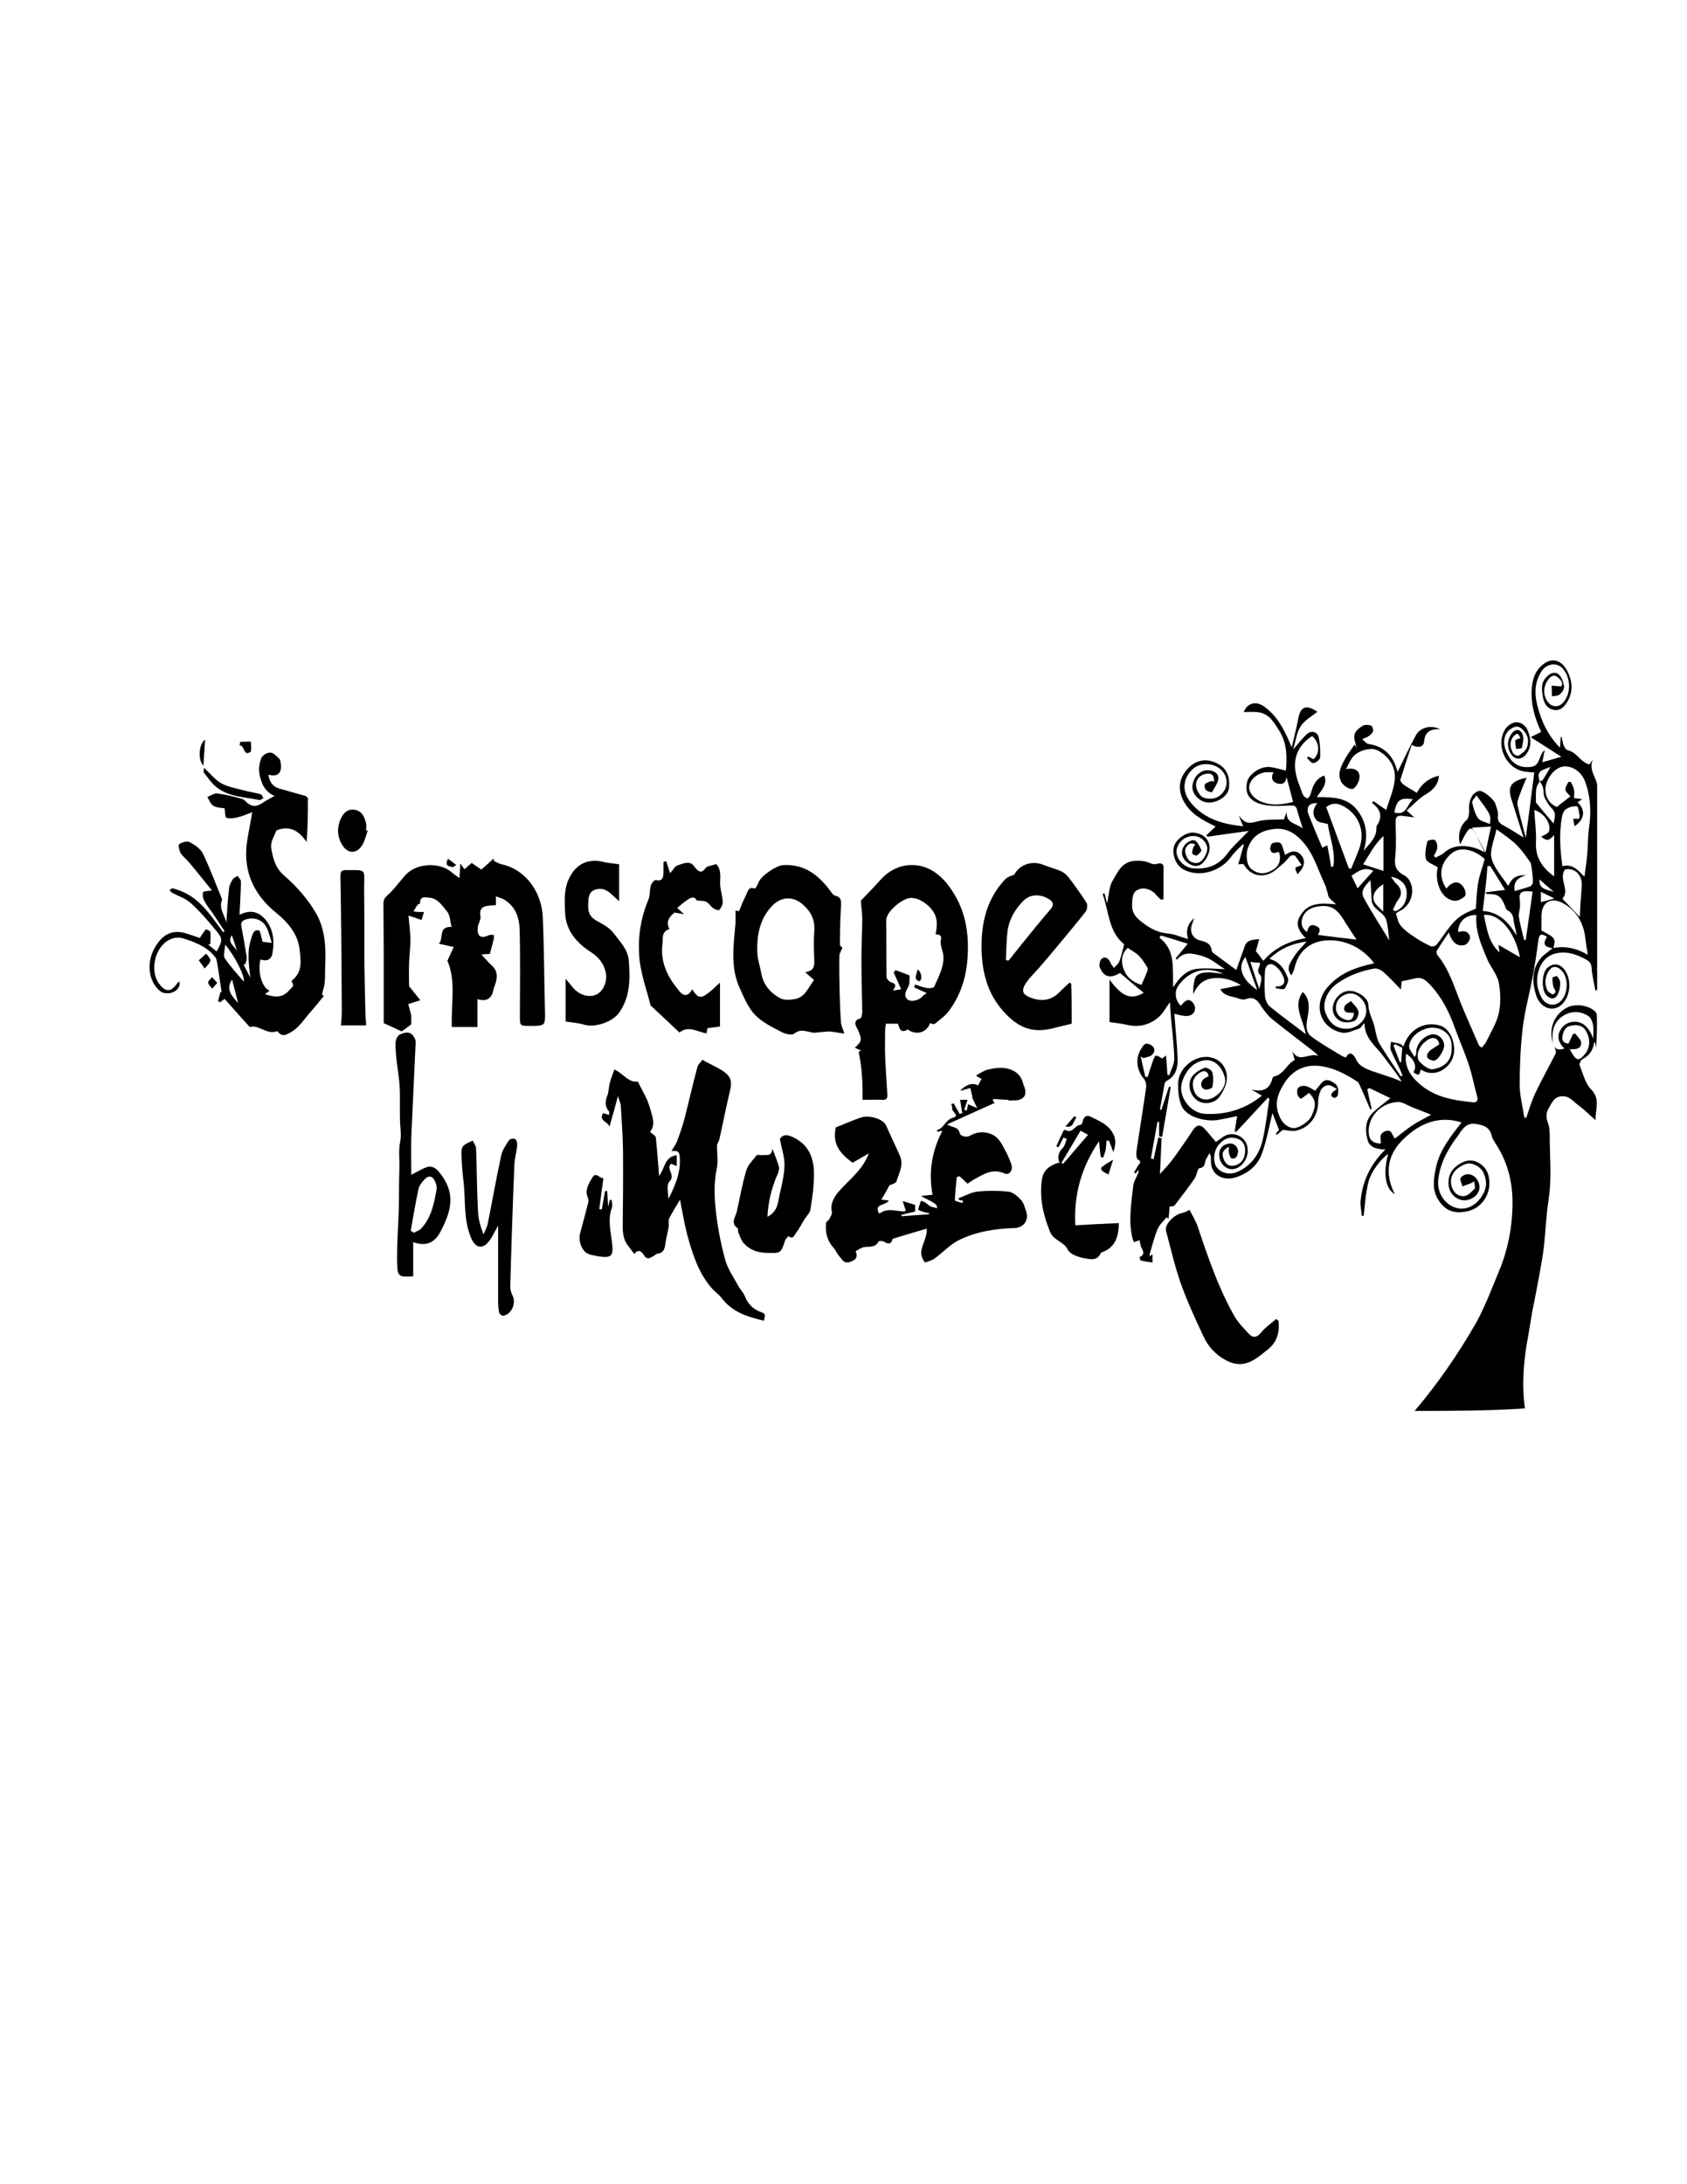 <?xml version="1.0" encoding="utf-8"?>
<!-- Generator: Adobe Illustrator 19.0.1, SVG Export Plug-In . SVG Version: 6.00 Build 0)  -->
<svg version="1.1" id="Layer_1" xmlns="http://www.w3.org/2000/svg" xmlns:xlink="http://www.w3.org/1999/xlink"  x="0px" y="0px"
	 viewBox="0 0 612 792" style="enable-background:new 0 0 612 792;" xml:space="preserve">
<g>
	<path d="M513.2,511.6c8.4-9.9,15.7-20.5,22.1-31.6c3.3-5.9,5.7-12.3,8.3-18.6c3.5-8.2,5.1-16.7,5.1-25.5c0-7.4-1.8-14.4-5.8-20.7
		c-0.6-1-1.4-2.1-1.7-3.2c-0.7-3.4-3.2-4.1-6.1-4.5c-3.5-0.4-4.9,2.5-6.4,4.6c-3.4,4.5-6.1,9.4-6.9,15.2c-0.6,4.3,1.4,8.4,5.2,10.2
		c4,1.9,8.1,0.1,10.6-3.8c1.9-2.9,1.9-5.6,0.5-8.6c-0.9-2-4.1-3.7-6.1-3.1c-3.5,1.1-6,3.8-5.6,7.1c0.3,2.7,2.2,4.9,4.8,4.6
		c1.3-0.1,2.6-1.5,3.7-2.6c0.4-0.4,0-1.6-0.1-2.7c-0.9,0.5-1.1,0.6-1.3,0.7c-1,0.4-2,0.7-3,1.1c-0.2-1.1-1-2.4-0.6-3.1
		c0.5-0.8,2-1.5,3-1.3c2.6,0.3,4.3,3.3,3.7,5.7c-0.8,2.7-4.2,4.4-6.9,3.5c-2.6-0.9-4-2.9-4.2-5.5c-0.2-2.5,0.6-4.9,2.8-6.6
		c2.5-2,5.3-2.9,8.2-1.2c2.9,1.7,3.9,4.4,3.8,7.7c-0.1,4.5-3.2,8.6-7.5,9.7c-4.4,1.1-8.2,0.5-11-4c-2.4-3.8-1.7-7.7-0.9-11.6
		c1.3-6.4,5.3-11.3,9.3-16.5c-8.3-2.6-15.1,0.4-20.7,5.7c-6,5.5-7.5,12.5-3.5,20.3c-3.5-1.9-4.3-7.9-2.4-14.5
		c-2.3,1.3-6.2,6.2-7.2,10.2c-1,3.9-1.2,8.1-1.7,12.1c-0.2,0-0.5,0.1-0.7,0.1c-0.1-1.9-0.6-3.8-0.4-5.6c0.7-7,3.5-13.1,9-18.5
		c-3.2,0-5.8-0.8-6.5-3.5c-0.9-3.4-0.9-7.1,1.9-9.8c1.9-1.9,4.2-3.5,6.4-5.3c-2.3-1.1-5-2.4-7.7-3.7c-0.2,0.2-0.4,0.3-0.7,0.5
		c0.5,2.4,1.1,4.7,1.6,7.1c-0.2,0.1-0.3,0.1-0.5,0.2c-1.2-2.8-2.3-5.5-3.6-8.3c-0.3-0.7-0.6-1.5-1.1-1.8c-3.9-2.5-7.8-4.7-12.5-5.5
		c-6.2-1.1-10.9,1.2-14,6.1c-2.1,3.3-3.5,6.7-2.2,10.8c0.9,2.7,2.3,4.7,5,5.4c2,0.5,6.1-2.1,7.1-4.4c1.8-3.8,1.6-5.7-0.9-8.3
		c-1,0.7-1.9,1.5-2.9,2.1c-0.2,0.1-1.2-0.9-1.3-1.5c-0.2-0.8-0.2-2,0.3-2.5c0.6-0.6,1.8-0.8,2.6-0.6c1.3,0.3,2.5,1.1,3.5,1.7
		c0.8-0.9,1.6-2,2.4-2.9c1.5-1.6,3-0.9,4.5,0.1c1.7,1.1,1.6,2.8,1.3,4.5c-0.1,0.4-0.7,0.8-1.1,0.9c-0.4,0-1-0.4-1.2-0.7
		c-0.2-0.3,0.1-0.9,0.4-1.3c0.2-0.3,0.7-0.5,1.6-1.3c-1.4-0.6-2.4-1.5-3.3-1.3c-1,0.1-2.2,1-2.6,1.9c-0.6,1.3-0.9,2.8-0.9,4.2
		c-0.1,5.2-3.1,9.3-8.1,10.4c-1.4,0.3-3-0.2-4.7-0.3c-0.6,0.5-1.4,1.1-2.2,1.8c-0.1-0.1-0.2-0.3-0.4-0.4c0.5-0.6,0.9-1.1,1.2-1.4
		c-0.9-2.3-1.7-4.3-2.4-6.1c-1.2,4.9-2.1,10.1-3.9,14.9c-1.6,4.3-5.1,7.1-9.7,8.5c-4,1.2-8.9-0.7-8.7-6.3c0-0.8,0-1.6-0.5-2.6
		c-0.4,0.8-0.9,1.5-1.3,2.3c-0.6,1.2-0.1,2.9-2.4,3.2c-0.7,0.1-0.9,2.5-1.7,3.7c-2.3,3.3-4.8,6.6-7.3,9.8c-0.3,0.4-1.3,0.3-1.8,0.4
		c-0.1,1.5-0.2,3-0.4,4.4c-0.2-0.2-0.5-0.3-0.7-0.5c-1.1,1.4-2.7,2.7-3.3,4.4c-1.2,2.8-1.9,5.9-2.8,8.9c-0.1,0.2,0,0.5,0.1,0.8
		c0.1,0,0.2,0,0.2-0.1c0.1-0.1,0-0.2,0.1-0.2c0.1-0.1,0.3-0.2,0.6-0.4c0,1,0,1.8,0,3c-1.4-0.2-2.8-0.4-4.2-0.7
		c-0.3-0.1-0.5-1.3-0.5-1.3c2.4-1,1-2.5,0.5-3.8c-0.2-0.7-0.3-1.4-0.5-2.3c-0.6,0.2-1.2,0.4-2,0.7c-0.2-0.3-0.3-0.5-0.4-0.8
		c-1.8-6.5-0.6-13.1,0.1-19.6c0.2-1.6,1.2-3.2,1.9-4.8c0.1-0.2,0-0.5,0-1c-0.4,0.5-0.7,0.9-1,1.3c-0.2-0.1-0.4-0.2-0.6-0.4
		c0.5-0.8,1-1.7,1.5-2.5c0.4-0.7,1.5-1.3-0.1-2.2c-0.6-0.3-0.7-2-0.5-3c1.1-7.7,2.4-15.4,3.5-23.2c0.1-1-0.2-2.3-0.9-3.1
		c-2.5-3-3.1-7.1-1.1-10.5c0.8-1.3,1.5-3,3.7-1.7c1.7,1,1.5,2.5,0.5,3.5c-0.7,0.8-2.1,0.9-3.2,1.3c-0.3-0.2-0.7-0.4-1-0.6
		c0.6,2.5,1.1,4.9,1.7,7.4c0.3,0,0.6,0,0.9-0.1c0.5-1.8,1.1-3.6,1.7-5.3c0.3-0.8,0.6-2,1.2-2.3c0.5-0.2,1.5,0.6,2.3,1
		c0.3-0.2,0.8-0.6,1.4-1.1c0.2,2.6,0.4,4.8,0.5,7c0.2,0.1,0.5,0.2,0.7,0.2c0.6-2,1.8-4,1.8-6c-0.1-4.6-0.7-9.2-1.1-13.8
		c-0.2-2.3-0.3-4.5-0.5-6.7c-1.4,1.9-2.5,4.2-4.4,5.7c-3.2,2.6-7,3.5-11.2,2.5c-1.9-0.5-4-0.6-6.3-1c0-4.5,0-9.6,0-15.4
		c3.4,4.5,6.7,8.2,12.4,4.8c-2.9-2.4-5.7-4.7-8.6-7.2c-3.3,2-5.7,1.7-7.3-1.9c-0.4-0.9,0-2.8,0.7-3.3c1.2-0.9,2.5-0.1,3.1,1.4
		c0.3,0.7,0.8,1.3,1.3,2c0.7-0.8,1.7-1.5,2-2.5c0.7-1.8,1.1-3.8,1.7-6.1c-5.7-4.6-5.5-11.9-7.8-18.2c0.2-0.1,0.4-0.2,0.7-0.3
		c0.3,1.1,0.5,2.1,0.9,3.7c0.7-3.1,0.7-5.9,1.9-8c1.8-3.1,3.3-6.9,7.7-7.4c1.3-0.1,2.6-0.1,3.9,0.1c1.5,0.2,3.1,1.4,4.3,1
		c3.2-0.9,2.7,1.1,2.7,2.8c0,3.3,0,6.6,0,9.9c-0.3,0.1-0.5,0.2-0.8,0.3c-0.6-0.5-1.2-1-1.7-1.6c-1.6-2.1-4.3-3.1-6.5-2.2
		c-2.4,0.9-2.2,3-2.4,5.1c-0.2,2.8,0.8,4.6,3.1,6.4c3,2.4,6,4.2,10,4.5c2.3,0.2,4.6,1.3,7.2,2c-0.8-2.9-0.4-5.3,2.2-7.6
		c-0.4,1-0.5,1.6-0.7,2.1c-1.1,2.7,0.1,5.3,2.8,6c2.2,0.5,4,1.1,4.3,3.8c0,0.4,0.6,0.8,1,1.1c2.7,2,5.4,4,7.9,5.8
		c1-2.9,2.1-5.8,3.1-8.7c0.8-2.2,2.7-2.2,5.2-2.5c-0.5,1.8-0.9,3.3-1.2,4.4c0.8,1,1.7,2.1,2.7,3.5c3.8-4.4,9-7.2,15.4-8.2
		c-2.5-2.5-3.9-5-2.1-8c3-5.2,7.8-4.7,13.1-4.3c-0.8-0.8-1.8-1.5-2.5-2.4c-0.4-0.4-0.4-1.2-0.6-1.8c-0.4-1.2-0.6-2.4-1.2-3.5
		c-2.4-5.1-3.9-10.7-7.9-15.1c-2.8-3.1-6-5-10.3-4.5c-4.5,0.5-7.9,2.4-9.5,6.9c-0.9,2.4-0.4,6.3,1.2,7.6c2.5,1.9,4.8,2.1,7.9,0.3
		c2.2-1.3,3-3.5,2.3-6.2c-0.1-0.1-0.3-0.3-0.4-0.3c-1.3,0.6-2.6,0.7-2.9-1c-0.1-0.7,0.4-2.1,0.9-2.2c1.3-0.3,2.9-0.8,3.5,1.2
		c0.3,1,0.6,1.9,1,3.1c2.3-1.6,4.4-1.8,6,0.3c1.5,2,1,4.2-1.5,6.7c-0.4-0.9-0.8-1.6-0.8-2.3c0-0.2,1.1-0.5,2.3-1
		c-0.7-1-1.5-2.3-2.4-3.4c-0.2-0.3-1.2-0.2-1.6,0c-1,0.9-1.7,2.1-2.8,2.9c-1.7,1.4-3.4,3.2-5.4,3.8c-3.7,1.2-6.9-0.3-8.9-3.7
		c-0.8,0-1.6,0.1-1.9,0.1c0.7-2.3,1.3-4.6,2-7c-0.1-0.1-0.2-0.2-0.3-0.3c-1.5,1.5-3.1,2.9-4.3,4.6c-3.7,5.2-11.8,7.9-17.7,4.3
		c-2.4-1.5-3.8-5.2-3-8.1c0.7-2.5,4.1-5,6.7-5c3.3,0.1,6.1,2,6.2,5.4c0.1,1.9-1.2,4.5-2.7,5.8c-1.8,1.6-4.2,0.9-6-0.9
		c-1.8-1.9-1.6-4-0.4-5.7c0.7-1,2.7-2.1,3.6-1.8c1.1,0.4,1.9,2.2,2.5,3.5c0.2,0.4-0.9,1.5-1.6,2c-0.3,0.2-1.7-0.4-1.7-0.7
		c-0.1-0.8,0.2-1.7,0.5-2.5c0.1-0.3,0.4-0.4,0.7-0.7c-1.8-1.1-2.8-0.1-3.5,1.1c-0.8,1.3,0.4,4.3,1.7,5c2.1,1.1,3.7,0.5,4.9-1.4
		c1.3-2.1,1.8-4-0.1-6.2c-1.7-1.9-4.4-2.1-6.6-1c-2.4,1.2-3.7,3.8-3.2,6c0.7,2.8,3.4,5,6.4,5.1c4.9,0.3,8.8-1.2,11.8-5.2
		c2.1-2.8,4.8-5.2,7.9-8.4c-5.3,0.7-10.1,1.4-14.9,2.1c-0.2-0.2-0.3-0.3-0.5-0.5c1.2-1.1,2.3-2.2,3.4-3.2c-4.7-2.3-9.6-4.7-12-10
		c-1.8-4-1.1-7.8,1.9-11c2.5-2.7,5.8-3.7,9.2-2.5c4.3,1.5,6.3,4.5,5.7,9.6c-0.3,2.8-4.1,5.4-7.6,5.2c-3.1-0.2-6.1-3.3-5.6-6.3
		c0.5-3.4,3.2-5.6,5.7-5.4c2,0.1,3.7,1.1,3.7,2.9c-0.1,1.7-1.4,3.4-2.3,5c-0.1,0.2-1.7-0.2-2.2-0.7c-0.4-0.4-0.7-1.7-0.4-2.1
		c0.5-0.6,1.5-0.9,2.4-1.2c0.2-0.1,0.6,0.2,0.9,0.3c0.1-2.5-0.9-3.3-3-2.9c-2.4,0.5-3.6,2.2-3.5,4.2c0.1,1.5,1.1,3.5,2.3,4.2
		c1.3,0.8,3.7,0.8,5.1,0.2c3.7-1.8,4.7-5.9,2.6-9c-2.3-3.4-7.7-4.2-10.9-1.6c-3.8,3.2-4.6,8.2-0.9,12.6c5,5.9,11.7,7.7,18.9,8.4
		c-0.6-1.3-1.1-2.6-1.6-3.9c2.3,3.1,3.7,3,6.9,2.1c3-0.8,6.2-0.5,9.5-0.7c0.3-0.9,0.6-1.8,1-2.7c-0.4,4.2,3.5,4.1,5.8,6
		c-0.7-2.4-1.5-4.5-2-6.6c-0.4-1.7-1.2-1.8-2.8-1.7c-3.5,0.1-7.3,0.4-10.6-0.6c-4.4-1.4-5.6-4.2-4.8-7.9c0.5-2.6,4.4-5.6,7.8-5.5
		c2.1,0.1,4.3,0.9,6.3,1.3c0.4-4.7,0.5-9.7-2.4-14.4c-1.9-3-3.6-6.1-7.4-6.7c-1.9-0.3-3.8-0.1-5.5-0.1c1.1-3,4.1-4.2,7.1-2.2
		c4.7,3.2,7.3,8,9.5,13.1c0.2,0.5,0.4,0.9,0.8,1.9c0.5-2.1,0.9-3.8,1.3-5.5c0.4-1.7,0.8-3.4,1.1-5.1c0.9-4.3,2.9-5,6.9-2.3
		c-2.1,1.7-4.7,3.1-6.1,5.3c-1.4,2.2-1.7,5.1-2.7,8.4c2-2.3,3.4-4.2,5.1-5.7c1.6-1.4,3.8-0.7,4.2,1.3c0.5,2.4,0.6,4.9,0.5,7.3
		c-0.1,0.8-1.5,1.9-2.4,2c-0.8,0.1-1.6-1.2-2.4-1.8c0.2-0.2,0.3-0.4,0.5-0.6c0.6,0.3,1.3,0.7,1.9,1c2.5-2.3,2.2-6.1-0.5-8.4
		c-6.2,4-7.8,10.1-4.6,17.9c0.5,1.2,0.8,2.5,1.4,3.6c0.3,0.5,1,0.8,1.5,1.2c0.4-0.5,1-1,1.1-1.5c0.8-2.9,1.7-5.7,5-6.9
		c1.3,3.2-1,5.3-2.7,7.8c5.5,0.1,10.9-0.1,14.7,4.8c3.5,4.5,3.9,9.5,2.3,14.8c1.8-2.6,4.6-4.5,4.6-8.1c0-0.3,0-0.8,0.1-1
		c2.3-3.3,1.5-6-1.7-8.4c0.2-0.2,0.4-0.4,0.6-0.6c1.5,1.1,3.1,2.2,4.6,3.2c1-3.6,2.8-7.3,3.1-11.2c0.3-4.5-2.1-8.2-6.2-10.4
		c-2.6-1.4-7.8,0.2-9.5,3c-0.7,1.1-1.2,2.3-2,3.8c2.7-0.6,4.7,0.2,4.9,2.5c0.1,1.4-0.8,3.4-2,4.4c-1.1,1-4-0.8-4.8-2.6
		c-1.3-3.1,0.3-5.7,1.7-8.3c1-1.7,2.2-3.3,3.3-4.9c0.2,0.4,0.5,0.7,0.7,1.1c-0.3-1.6-1.1-3.3-0.7-4.8c0.3-1.2,1.7-2.4,2.9-3.1
		c0.8-0.5,2.1-0.4,3.1-0.1c0.4,0.1,0.9,1.6,0.7,2.1c-0.3,0.8-1.2,1.5-2,2c-0.4,0.3-1,0.2-1.9,0.9c0.8,0.6,1.5,1.6,2.4,1.7
		c5.9,0.9,9,4.6,10.4,10.1c0,0.1,0.3,0.2,0,0c2.2-4.4,4.3-9,6.7-13.4c1.6-2.8,5.5-3.7,8.7-2.1c-3.7-0.1-5.5,1.1-5.8,4.6
		c-0.2,2-2.3,2.3-4.5,1.1c-1.4,4.3-2.8,8.5-4.1,12.7c-0.1,0.4,0.7,1.4,1.3,1.8c1.4,1,3,1.8,4.7,2.9c1.5-3,4.2-5.4,8-6.2
		c-0.2,3.1-1.9,5-4.7,6.7c-2.6,1.5-4.7,3.9-7,5.9c1.3,1.2,2,1.9,2.8,2.5c-1.7-0.2-3.3-0.5-4.9-0.6c-1.6-0.1-1.9,0.8-1.9,2.2
		c0,4.1,0.3,8.2-0.1,12.2c-0.4,3.3-0.2,5.4,3.2,7.2c3.9,2.1,4.3,9.8-1.5,12.9c-0.5,0.2-0.9,0.5-1.5,0.9c0.5,1.5,0.7,3.2,1.7,4.4
		c1.3,1.6,3.1,2.9,4.9,4.1c1.9,1.3,3.9,2.4,6,3.4c0.6,0.3,1.8-0.1,2.2-0.6c1.7-2.1,3.1-4.4,4.8-6.5c2.6-3.3,4.7-4.7,9.4-6.5
		c0.2-3.1,0.3-6.2,0.8-9.2c0.5-3,1.6-5.8,2.4-8.8c-4-3.7-9.1-4.6-12.1-2c-4.1,3.6-4.8,8.2-1.8,12.7c2.3-2.8,4.6-3,6.3-0.4
		c0.6,0.9,0.9,2.7,0.4,3.2c-1,0.9-2.6,1.8-3.9,1.6c-5-0.6-7-7.4-6-11.7c0.1-0.4,0.2-0.8,0.1-0.4c-1.7-1.1-4-1.8-4.3-3
		c-0.5-1.9,0-4.3,0.5-6.4c0.1-0.4,2.2-0.9,2.7-0.5c0.7,0.5,1,1.9,0.9,2.9c-0.1,1-0.8,1.9-1.2,2.8c0.2,0.2,0.3,0.5,0.5,0.7
		c1.1-0.6,2.4-1,3.3-1.9c3.4-3.2,9.4-2.8,13.7-0.5c0.2,0.1,0.4,0.2,0.9,0.4c-1.3-2.6-2.5-4.9-3.6-7.2c-0.9-1.8-1.9-1.7-2.8-0.2
		c-1,1.4-1.7,3.1-2.5,4.6c-1-3.3,0-6.9,2.3-8.8c0.6-0.5,0.8-1.5,0.9-2.4c0.2-1.1-0.1-2.2,0.1-3.2c0.3-2.3,1.2-4.3,3.5-5
		c1.4-0.4,5.6,3.1,6,4.7c0.4,1.4,1.1,2.9,0.9,4.3c-0.3,2.5,1.3,3.1,2.9,4c2,1.1,4,2.4,6.4,3.9c-1.5-4.8-2.9-9.2-4.3-13.6
		c-1.6-4.8-0.4-6.9,5.4-8.1c-0.9,2.2-1.7,3.9-2.3,5.7c-0.5,1.3-1.2,2.9-1,4.1c0.8,4,2,7.9,3,12c1.1-8.1,2.1-15.9,3.1-23.7
		c-1-0.1-2.6-0.1-4-0.4c-6.7-1.5-10.2-9.9-6.4-15.5c0.8-1.2,2.7-2.4,4.1-2.3c1.6,0.1,3.2,1.1,4,3.2c1.2,3.1,1.3,5.8-0.6,8.3
		c-2,2.6-4.8,2.1-6.1-1c-1-2.2-0.6-4.5,0.8-6.4c1.4-1.9,3.3-1.7,4,0.5c0.5,1.4,0,3.1-0.3,4.7c0,0.2-1.3,0.3-2.1,0.4
		c-0.1-1-0.4-2.1-0.3-3.1c0-0.3,1-0.5,1.9-0.9c-0.4-0.6-0.7-1.4-1.1-1.5c-0.4-0.1-1.1,0.5-1.5,1c-1.5,1.9-1.2,4-0.1,6
		c0.3,0.6,1.7,1.1,2,0.9c1.2-0.7,2.5-1.7,3-2.9c0.5-1.3,0.6-3.2,0-4.4c-0.6-1.3-2-3-3.3-3.2c-1.2-0.2-3.2,1-3.9,2.1
		c-1.8,2.8-1,5.8,0.5,8.5c1.7,3,4.3,4.4,8,4c2.5-0.2,2.9-2,3.6-3.7c0.4-0.8,0.6-1.7,1.6-2.4c-0.3,1.4-0.6,2.8-0.9,4.4
		c2.2-0.6,4.2-1.2,6.9-2c-3.7-2.4-7.2-4.6-11.1-7.1c1.3-0.7,2.5-1.2,3.8-1.9c-2.3-4.9-3.9-10.2-3.4-16c0.3-2.9,1-5.6,3.2-7.7
		c3.7-3.7,7.4-2.5,9.5,1.3c2,3.7,2.5,7.7,0.1,11.6c-1.2,1.9-2.5,3.2-4.8,2.8c-2.4-0.4-3.5-2.3-3.9-4.3c-0.5-2.6-1-5.4,1.3-7.7
		c1.4-1.4,3.1-2,4.4-0.8c1.1,1,1.7,2.9,1.9,4.4c0.1,0.9-0.8,2.2-1.6,2.8c-0.7,0.6-1.9,0.5-2.8,0.7c0-1.3-0.1-2.6-0.1-3.9
		c1,0.1,1.9,0.2,3.4,0.3c1-1.1,0-2.4-1.3-3.4c-1.4-1.1-2.5-0.2-3.4,1c-1.8,2.5-1.9,5.6-0.1,8c1.5,2.1,4.2,2.1,5.8,0
		c2.7-3.3,2.5-8.9-0.4-12.1c-2.2-2.4-6-1.8-7.8,1.2c-2.3,3.7-2.5,7.7-1.5,11.8c1.4,5.7,3.7,11,8.3,15.7c0.1-1.6,0.2-2.8,0.3-3.9
		c0.1,0,0.2,0,0.3,0c0.3,1.1,0.4,2.2,0.8,3.2c0.3,0.6,0.8,1.5,1.3,1.6c3.5,0.7,4.7,4.4,8,5.2c0.2-0.3,0.8-1.1,1.3-1.9
		c-1.3,2.8,0,5.1,1,7.5c0.3,0.7,0.5,1.5,0.5,2.3c0,24.5,0,49,0,73.6c0,0.2-0.1,0.3-0.6,0.6c-0.5-2.7-1.2-5.4-1.4-8.2
		c-0.1-1.5-0.6-2.4-1.9-3.1c-3.3-1.8-6.6-3.1-10.6-2.4c-6.2,1.1-7.9,7.9-7.1,12.2c0.3,1.4,0.8,2.9,1.5,4.1c1.7,2.9,5.1,3.2,7.2,0.8
		c2.5-2.9,2.5-8.5-0.2-11c-1.6-1.5-3.2-1.5-4.4,0.3c-1.4,2.1-1.7,4.6-0.6,7c0.3,0.7,1.2,1.2,1.9,1.6c0.1,0.1,1.1-0.6,1.1-1
		c0-0.6-0.6-1.2-0.8-1.8c-0.2-1.1-0.4-2.2-0.3-3.2c0-0.3,1.5-0.8,1.7-0.6c0.6,0.7,1.1,1.6,1.1,2.4c0,1.3-0.2,2.6-0.7,3.8
		c-1,2.2-2.6,2.4-4.3,0.7c-1.9-2-1.7-7.9,0.2-9.8c2-1.9,4.3-1.9,6.2,0.3c2.7,3.3,2.6,9.5-0.7,12.7c-3.2,3.2-8,1.5-9.5-3.4
		c-1.4-4.6-1.6-9.4,1.9-13.4c1.2-1.4,2.8-2.3,4.2-3.5c4.4-0.9,8.6,0,12.7,2.4c-0.4-2.4-0.7-4.3-0.9-6.2c-0.7-5.5-3.3-9.9-8.1-12.5
		c-4.5-2.4-7.8-0.3-7.8,4.8c0,1.6,0,3.3,0,5.1c5.2,2.8,5.2,2.8,4.3,6.5c-3.4-0.6-3.9-1.5-2.3-4.2c-1.5-0.9-2.7-1.6-3.1,1.1
		c-0.6,4.6-1.3,9.3-2.2,13.9c-1.1,6-2.8,12-3.5,18.1c-0.8,6.8-1.1,13.7-1.1,20.5c0,4,1.1,8,1.7,12c0.2,0,0.5,0,0.7,0
		c1-3,1.9-6,3.2-8.8c2.3-4.9,5-9.6,7.4-14.4c0.3-0.6,0-1.7-0.4-2.5c-2.7-5.9-0.2-11.9,4.7-14.3c3-1.5,7.7-0.8,10.1,1.5
		c0.4,0.4,0.6,1,0.6,1.5c0.1,3.9,0,7.8-0.3,11.7c-0.1-0.7-0.3-1.4-0.4-2.1c-0.1,0.1-0.3,0.1-0.3,0.2c-0.4,2.6-1.6,4.6-4.1,5.9
		c-0.7,0.3-1.4,1.8-1.1,2.4c1.2,3,2,6.5,4.1,8.6c3.5,3.5,1.5,7.3,1.6,11.2c-2.1-1.9-4.1-3.9-6.3-5.5c-1.7-1.2-2.9-3.1-5.5-3.2
		c-3.3,0-4,2.4-5.2,4.4c-0.9,1.5-1,3.2-0.3,5.1c0.8,2,0.7,4.3,0.7,6.5c0.1,7.2,0.7,14.3-0.4,21.5c-0.9,5.6-1.1,11.3-1.7,16.9
		c-0.4,3.4-1,6.7-1.6,10c-0.8,4.5-1.7,9-2.6,13.5c-0.6,3.2-1,6.3-1.6,9.5c-1.6,8.6-2.3,17.2-1.1,25.8
		C539.4,511.6,526.3,511.6,513.2,511.6z M558.5,283.3c-0.4,0.9-1.1,1.8-1.2,2.8c-0.2,1.8-0.1,3.6-0.1,4.9c2.2,2.7,4.4,5.3,6.4,7.6
		c0.1-0.9,0.7-2.5,0.4-3.8c-0.3-1.2-1.6-2.1-2.3-3.2c-0.7-1.2-1.7-2.6-1.7-3.9C560,286,559.6,284.5,558.5,283.3
		c0.3-0.2,1-0.1,1.1-0.4c1.1-1.6,2-3.3,2.9-4.8C558.1,279.6,557.7,280,558.5,283.3z M538.7,323.6c-0.3,2.2-0.5,4.5-0.8,6.7
		c6.3,0.5,9.5,4.4,12.3,8.9c-0.2-1.7-0.7-3.2-1-4.8c-0.2-1.8-0.4-3.4-2.3-4.3c-0.5-0.2-0.7-1-0.9-1.5c-1.5-3.8-2.6-4.5-6.6-4.4
		C539.3,324.1,539,323.7,538.7,323.6c2.2-0.3,4.5-0.6,7.3-0.9c-1.9-3.1-3.6-5.9-5.4-8.7c-0.3,0-0.7,0.1-1,0.1
		C539.4,317.3,539.1,320.4,538.7,323.6z M420.8,425.7c1.8-2,3.5-3.7,4.9-5.7c2.5-3.4,4.9-6.9,7.2-10.4c1.2-1.8,2.6-1.9,4-0.4
		c1.5,1.6,2.8,3.3,4.2,4.9c1-0.7,1.8-1.3,2.7-1.9c3-2.1,7.8-0.6,8.7,3.6c0.8,3.5-1.6,7.5-4.9,8.1c-2.5,0.4-5.1-1.7-5.3-4.8
		c-0.2-1.9,0.7-3.7,2.9-4.3c2.1-0.6,3.4,0.5,3.9,2.2c0.2,0.7-0.2,1.9-0.6,2.6c-0.3,0.4-1.5,0.7-1.8,0.4c-0.5-0.4-0.7-1.3-0.9-2
		c-0.1-0.6,0-1.2,0-2.2c-1.7,1-2.7,2-2.1,3.8c0.5,1.8,1.4,3.3,3.6,3.1c2.6-0.2,4.3-2.3,4.4-5.2c0.1-2.8-1.2-4.5-4-4.9
		c-2.4-0.4-4.1,0.8-5.6,2.5c-1.9,2.3-2.2,6.4-0.6,8.3c1.6,2,4.6,2.7,7.2,1.6c5.2-2.2,8.2-6.5,9.4-11.8c1.1-4.8,1.6-9.8,2.4-14.7
		c-0.2-0.2-0.3-0.3-0.5-0.5c-3.8,4.1-7.7,8.3-11.5,12.4c-0.2,0-0.4-0.1-0.6-0.1c0.3-1.8,0.6-3.7,0.9-5.6c-2.3,0.5-4.6,1-6.9,1.4
		c-3.7,0.7-11.5-0.6-13.4-5.4c-0.9-2.4-1.2-5.2-1.1-7.9c0.1-5.8,6.7-10.8,12.2-9.3c3.5,0.9,5.4,3.9,5.5,7c0.1,2.4-1.3,5.2-2.7,7.2
		c-1.9,2.6-5.9,2.9-8.1,1.3c-2.5-1.8-3.7-5.6-2-8.4c1-1.5,2.9-2.7,4.7-3.4c0.6-0.3,2.6,0.8,2.8,1.6c0.4,1.7,0.4,3.7,0,5.4
		c-0.1,0.5-2.2,1.2-2.9,0.8c-1.4-0.8-1.5-2.3-0.4-3.6c0.5-0.5,1.3-0.8,2-1.2c-0.5-2-1.8-2.2-3.3-1.2c-1.8,1.2-2.8,2.9-2.4,5.1
		c0.3,2.2,1.5,4,3.8,4.5c3.6,0.9,8.6-3.9,7.8-7.6c-1.2-5.3-5.6-8.6-11-5.2c-3,1.9-5.5,6.8-4.8,10.1c0.8,4.2,4.4,7.7,8.5,8
		c7.7,0.4,14.6-1.7,20.7-6.6c-1.4-0.8-2.6-1.5-3.8-2.2c3.9,0.9,6.6,0.1,7.6-4.1c0.1-0.3,0.4-0.7,0.7-0.7c3.6-0.8,4.6-4.7,7.4-5.9
		c-0.4-1.3-0.6-2.3-0.9-3.3c2.5,4.7,6.1,0.4,9.4,1.8c-0.7-0.8-0.9-1.1-1.2-1.3c-5.3-4.1-10.6-8.1-15.8-12.3c-1.1-0.9-2-2.2-2.9-3.3
		c-1.6-2.2-2.6-5.1-6.4-3.7c-0.8,0.3-1.9,0-2.8-0.3c-2.2-0.8-5-0.7-6.4-3.3c2.5-0.5,4.8-1,7.5-1.5c-3.6-2.1-7.1-3-10.7-2.4
		c-3.2,0.5-5.3,2.6-6.6,5.7c-0.1-1.9,0.1-3.6,0.5-5.3c0.6-2.3,2.8-2.5,4.6-2.6c1.7-0.1,3.4,0.3,5.8,0.5c-7.1-3.3-13.2-0.4-16.5,4.6
		c-1.4,2.1-0.8,5.4,1.1,7c1.8-2.4,3.2-2.7,4.5-0.9c1.4,1.9,0.4,4.4-2.1,4.6c-1.7,0.1-3.4-0.5-4.8-0.8c0.4,5.2,1,10.8,1.2,16.3
		c0.1,3.1-0.6,6.3-3.9,8c-0.3,0.2-0.7,0.6-0.8,1c-0.6,3.1-1.1,6.3-1.7,9.4c0.2,0.1,0.4,0.1,0.5,0.2c0.9-2.8,1.9-5.7,2.8-8.5
		c0.2,0.1,0.4,0.1,0.6,0.2c-1,6-2.1,12-3.1,18c-0.4,0-0.7-0.1-1.1-0.1c0-1.8,0-3.5,0-5.3c-0.2,0-0.4,0-0.6,0
		c-0.8,4.4-1.6,8.9-2.4,13.3c0.3,0.1,0.7,0.1,1,0.2c0.6-2.6,1.1-5.2,1.7-7.8c0.4,0.1,0.8,0.1,1.2,0.2
		C421.2,417.2,421,421.4,420.8,425.7z M508.2,358.8c-2.4-2.5-4.2-4.5-6.3-6.3c-0.9-0.8-2.3-1.5-3.4-1.3c-4.8,0.9-9.3,2.5-13.4,5.4
		c-3.7,2.6-5.6,7.3-4.2,10.8c1.3,3.2,3.5,5.9,8.2,5.6c3-0.2,6.1-2.7,6.5-5.7c0.4-3-1.5-5.9-4.4-6.9c-2.2-0.7-5.4,0.8-6.2,3.1
		c-1,2.7,0.1,5.1,2.7,6.1c2.1,0.8,3.2,0.1,3.5-2.3c-0.6,0-1.2-0.1-1.8-0.1c-1.7,0-2.1-1.2-1.6-2.3c0.3-0.8,1.5-1.3,2.3-1.9
		c1,1.3,2.4,2.4,2.7,3.8c0.3,1-0.6,3.1-1.5,3.4c-1.4,0.6-3.5,0.7-4.9,0.1c-2.1-1-3.3-3.2-2.8-5.6c0.6-3,3-5.2,5.7-5.4
		c2.7-0.2,7,2.3,7.1,5c0.1,3.2,1.8,5.7,2.4,8.7c0.4,1.8,0.7,3.7,1.5,5.2c2.5,4.1,5.2,8.1,7.9,12.1c0.2-0.1,0.4-0.2,0.6-0.4
		c-0.4-0.8-0.7-1.7-1.1-2.5c-1-2.2-2.2-4.3-3.1-6.5c-0.4-0.9-0.1-2.1,0-3.1c1.1,0.2,2.3,0.4,3.3,0.7c0.4,0.1,0.8,0.6,1.2,1
		c2.3-6.9,8.2-9.2,13.4-7.6c4,1.2,6.2,7.8,4.4,12c-1.7,3.9-6.7,7-11.5,3.9c-0.5,2.3-0.7,2.3-2.7,1c1.5-2,0.4-4.8-2.6-6.7
		c-0.7,4.5,1.5,7.9,4.5,10.6c5.5,5.1,12.6,6.3,19.8,7c1.4,0.1,1.8-0.6,1.5-2c-1.1-3.9-1.8-7.9-3.1-11.7c-1.5-4.6-3.5-9-5.1-13.5
		c-2-5.6-4.6-10.8-8.7-15.2c-1.4-1.5-2.9-3.1-5.3-2.6c-1.8,0.4-3.5,0.8-5.2,1.1C508.4,356.5,508.4,357.2,508.2,358.8z M498.5,349.3
		c-4-5.6-10.7-8.8-17.5-8.3c-6,0.5-10.1,4.1-11.4,10.1c-0.2,0.9-0.7,1.7-1.1,2.6c-2.2-2.7-0.3-4.7,0.8-6.6c1.2-2,3-3.7,4.7-5.7
		c-5.1,0.7-9.6,2.5-13.5,6.3c3.8,1,5.5,3.8,6.7,6.9c0.4,1-0.4,2.8-1.2,3.9c-0.4,0.5-2.1-0.1-3.2-0.1c0-0.2,0-0.5,0-0.7
		c2.3,0.1,3.7-0.9,2.9-3.1c-0.5-1.6-1.6-3.2-2.9-4.2c-1.8-1.6-3.7-0.7-3.9,1.7c-0.2,3-0.2,6,0,9c0.1,1.4,0.8,3.1,1.8,3.9
		c4.1,3.4,8.4,6.4,13,10c-1-5.6-4.8-10.2-1.1-15.3c2.6,2.5,2.4,5.6,1.8,8.9c-0.5,2.6-1,5.6,1.4,7.3c3.5,2.6,7.4,4.8,11.2,7.1
		c0.4,0.2,1.3,0.5,1.3,0.4c1.6-3.2,3.4,0.2,3.5,0.4c1.1,2.8,3.6,3.7,6,4.6c2.3,0.8,4.6,1.5,6.9,2.3c1.3,0.4,2.5,1,3.8,1.5
		c-2.1-3.4-4.6-6.4-6.8-9.4c-2.6-3.5-6.7-6.3-6.7-11.8c-0.8,0.5-1.1,1.7-1.8,1.9c-2.1,0.7-4.6,2-6.6,1.5c-7.8-1.8-10.3-10-5.2-16.2
		C486,352.7,492.1,350.7,498.5,349.3z M525.6,338.1c-1.7,2.5-3.1,4.6-4.4,6.7c-0.2,0.4,0,1.3,0.4,1.7c4.3,5.3,6.1,11.8,8.6,17.9
		c2,4.9,4.2,9.7,6.3,14.6c0.1,0.3,0.6,0.5,1,0.9c0.7-0.9,1.4-1.5,1.7-2.2c1.6-3.4,3.7-6.7,4.5-10.2c0.8-3.6,0.7-7.6,0-11.3
		c-0.7-3.1-3.1-5.7-4.3-8.7c-2.1-5-4.3-10.1-3.8-15.7c-3.9-0.2-6.7,2.5-6.6,6.2c1.9-0.7,3.8-0.4,4.3,1.7c0.2,0.8-0.9,2.6-1.8,2.9
		C528.8,343.4,526.8,341.9,525.6,338.1z M574.8,317.9c0.4-3,0.8-5.6,1-8.1c0.3-3.1,0.2-6.2,0.6-9.2c0.9-5.8,0.7-11.5-1.3-17
		c-1.2-3.5-4.2-5.7-7.4-5.7c-2.6,0-5.4,2.5-6.6,5.9c-1.3,3.7,0.3,7.5,3.7,8.8c1.7-1.4,3.5-2.7,4.9-3.8c-0.8-1-1.8-1.7-1.8-2.5
		c-0.1-0.9,0.7-1.9,1.1-2.8c0.3,0,0.6,0,0.9,0.1c0.4,0.9,0.9,1.7,1.1,2.7c0.2,1,0,2.1,0,3.1c1,0.1,1.7,0.2,3,0.4
		c-0.9,0.6-1.3,0.8-1.7,1.1c3,2.8,2.6,6.2-1.1,8.7c-0.2-1-0.3-1.8-0.5-2.7c0.7,0,1.4,0,2.2,0c0-0.4,0.2-0.9,0.1-1.3
		c-0.2-1.1-0.4-3.1-0.9-3.2c-1.2-0.2-2.7,0.2-3.8,0.9c-0.8,0.4-1.4,1.6-1.6,2.5c-1.1,6-0.8,12,0.1,18.3
		C570.5,313.1,572.4,315.5,574.8,317.9z M549.5,323.1c2.1-0.6,3.9-1.1,5.6-1.7c0.5-0.2,1-1,1-1.5c0-1.8-0.2-3.6-0.5-5.4
		c-0.1-0.8-0.2-1.6-0.7-2.2c-1.5-2.1-3-4.2-4.8-6c-2.1-2-4.6-3.7-7.2-5.6c-0.8,3.4-1.8,6-2,8.7c-0.1,1.5,0.6,3.3,1.4,4.8
		c1.4,2.4,3.2,4.6,4.9,7.1c0.9-2.5,2.7-4.2,6.3-3.9C550.6,318.3,548.9,319.7,549.5,323.1z M506.1,412.8c2.2-1.7,4.1-3.3,6.2-4.7
		c2.1-1.4,4.4-2.5,6.9-3.9c-2.5-1-4.8-1.9-7.1-2.8c-1.7-0.7-3.4-1.9-5.1-1.8c-6.2,0.3-11.2,5.7-10.4,11.8c0.3,2.2,2,3.4,4.4,3.2
		c-0.1-1.7-0.9-3.4,1.5-4.4C505.2,409.2,504.9,412,506.1,412.8z M489.3,314.8c0.3,0.1,0.5,0.2,0.8,0.3c1.1-2.7,2.3-5.3,3.2-8
		c2.3-7.2-1.8-13.2-7.1-15.3c-2.3-0.9-4,0.1-5.1,0.8C483.9,300.2,486.6,307.5,489.3,314.8z M492.1,340.7c-1.5-2.3-3.2-4.8-4.8-7.4
		c-2.6-4.2-5.1-5.4-9.8-4.5c-2.4,0.5-4.4,1.8-5.1,4.3c-0.5,1.8-0.2,3.5,1.8,4.9c0.3-1.9,1.1-3.1,3.1-2.3c2.1,0.8,1.5,2.1,0.8,3.3
		C482.7,339.6,487.5,340.2,492.1,340.7z M522.1,378.7c-0.1-1.7-1.6-3-3.7-1.9c-1.3,0.7-2.6,1.9-3.3,3.2c-0.9,1.6-1.4,3.8,0.2,5.3
		c1.2,1.2,3.2,2.7,4.6,2.4c5.1-0.9,7.4-4.1,6.6-9.7c-0.5-4-5.2-6.4-9.5-4.9c-2.8,1-5.3,3-5.8,6.1c-0.2,1.2,1.3,2.8,2,4.1
		c0.6-0.9,0.6-1.6,0.6-2.2c0.2-2.7,2.8-5.5,5.5-6c2.2-0.4,4.4,1.4,4.6,3.7c0.2,2-2.4,6-3.9,5.8c-1.4-0.2-3-1-2-2.7
		C518.6,380.7,520.3,380,522.1,378.7z M425.6,358c2.3-3.6,4.9-6.3,8.7-6.7c3.5-0.4,7.1,0.1,10.1,0.1c-2.5-1.4-4.9-3.9-8.8-4.9
		c-3.6-1-6.1-1.4-8.7,1.5c-0.1-0.2-0.3-0.4-0.4-0.5c1.4-1.7,2.8-3.4,4.4-5.3c-3.3-1-6.5-2-9.7-3c-0.2,0.3-0.4,0.5-0.6,0.8
		C426.6,344.6,425.3,351.2,425.6,358z M462,280c-0.9,0-1.6,0-2.3,0c-3,0-6.1,2.4-6.5,5c-0.4,2.2,1.7,4.7,4.6,5.8
		c3.8,1.5,7.5,0.9,11.3,0c-0.8-3.2-1.6-6.1-2.4-9.1c-0.1,2-1.2,2.8-2.9,2.5C461.7,283.7,460.8,282.3,462,280z M556.6,293.7
		c0.2,4.1,0.8,8,0.6,11.8c-0.2,5.3,2.1,9,6.6,12.3c0-5.3,0-10.2,0-15c-2,2.2-2.6,2.2-4.7,0.6c0.9-0.6,2.4-1,2.8-1.9
		C562.9,298.8,560.2,294.8,556.6,293.7z M551.4,347.1c-2.1-10.5-8.4-16.1-13.1-15.3c1.1,4.7,1.5,9.7,5.7,13.6
		c-0.2-1.2-0.3-1.9-0.4-2.8C546.3,344.2,548.6,345.5,551.4,347.1z M573.1,332.5c0.2-3.9,0.4-7.5,0.7-11c0.4-4.3-2.6-7-6.1-6.2
		c-2.4,3.6,2,7.3-0.9,10.6C568.8,327.9,570.8,330.1,573.1,332.5z M578,376.6c0-1.7,0.2-3.4-0.1-5c-0.2-1.2-0.8-2.6-1.7-3.2
		c-2.8-1.8-6-1.9-8.9-0.2c-2.9,1.7-4.1,4.5-4.1,7.7c0,4.1,1.4,5.3,4.3,4.3c-2.2-2.2-2.7-4.4-1.5-6.6c1.1-2,3-3.1,5.3-3.1
		C574.3,370.4,576.6,372.8,578,376.6z M409.1,343.7c-2.4,2.3-2.5,5.1-1.4,7.9c1.2,3.1,3.8,4.8,6.4,5.5c0.8-1.8,1.5-3.3,2-4.7
		c0.2-0.5,0.4-1.2,0.1-1.6c-0.9-1.5-1.8-3-3-4.2C412.1,345.5,410.6,344.7,409.1,343.7z M482.9,314.3c0.3,0,0.5-0.1,0.8-0.1
		c0.9-5.5-1.4-10.7-2-15.4c-1.7-0.5-3.3-0.5-4-1.3c-1.8-1.9-1.5-4.2,0.2-6.3c-3-0.1-4.2,1.5-3.2,4.1c1.6,4.1,3.3,8.1,5,12.1
		c0.6-0.3,1-0.5,1.8-0.9C482.1,309.4,482.5,311.9,482.9,314.3z M570.6,375c0.3-0.1,0.6-0.2,0.9-0.2c0.7,1.1,2.1,2.2,2.1,3.3
		c0,2.6-2.4,2.3-4.2,2.4c0.4,0.6,0.7,1,0.9,1.4c1.5,2.7,2.6,2.9,4.6,0.4c0.4-0.5,0.8-1,1-1.5c1.1-2.5,0.7-4.9-0.7-7.2
		c-1.2-1.9-3.2-2.1-5.2-1.7c-2.1,0.3-2.9,2-3.2,3.9c-0.3,2,0.9,2.5,2.2,2.6C569.6,377.2,570.1,376.1,570.6,375z M552.9,340.8
		c0.2,0,0.4,0.1,0.6,0.1c0.8-5.9,1.7-11.7,2.5-17.6c-4.3-0.5-5.1,0.2-4.6,3.6c0.1,0.7,0,1.4,0,2.1c-0.1,1.2-0.6,2.4-0.4,3.5
		C551.5,335.3,552.2,338,552.9,340.8z M501.9,315.8c0-4.2,0-8,0-12.7c-3.6,3.4-5.3,7.2-7.4,10.3C497,314.2,499.3,315,501.9,315.8z
		 M497.2,319.2c-2.1,1.9-3.7,4-2.5,6.3c2.8,5.2,6.1,10.2,9.3,15.5c-0.3-2.7-0.5-4.9-1-7.1c-0.3-1.1-1.1-2.2-2-2.9
		c-1.5-1.3-3.3-2.4-3.4-4.7C497.5,324.1,497.3,321.8,497.2,319.2z M535.6,288.4c-0.6,1-1.7,2-1.5,2.7c0.4,1.9,1,4,2.1,5.6
		c0.9,1.1,2.8,1.4,4.3,2.1C540.9,295.5,540.9,295.5,535.6,288.4z M538.9,309.1c0.7-3.4,1.3-6,2-9.4c-2.3,0.1-4.4,0.3-6.9,0.4
		C535.8,303.3,537.2,305.9,538.9,309.1z M505.3,330c0.3,0.1,0.6,0.3,1,0.4c3.1-1.3,4.2-4.1,4-7.1c-0.2-2.8-2.4-4.8-5.7-5.4
		c0.9,1.2,1.3,2,2,2.6c1.9,1.7,2.1,3.9,0.7,5.7C506.4,327.2,505.9,328.7,505.3,330z M456.1,359c-1.6-4.4-2.9-8-4.3-12
		C448.8,350.7,450.4,355.1,456.1,359z M490.3,317.6c0.7,1.4,1.4,2.9,2.2,4.5c2-2.2,3.8-4.3,5.7-6.3
		C495.1,314.2,492.7,315.8,490.3,317.6z M501.8,320.6c-2.4,1.6-4.1,3.5-3.4,5.9c0.4,1.5,2.2,2.7,3.4,4.1
		C501.8,327.1,501.8,324.1,501.8,320.6z M505.8,294.6c4.5,1.3,4.6-2.9,6.8-4.8C507.8,289.2,506.8,290,505.8,294.6z M453.6,348.8
		c1.1,3.4,2.2,6.6,3.2,9.8c0.5-1.8,1.2-4.2,0.4-5c-1.8-1.8,0.1-3-0.1-4.5C456.1,349.1,455.1,349,453.6,348.8z M506.2,378.6
		c-0.2,0.2-0.5,0.3-0.7,0.5c0.8,2.1,1.6,4.1,2.4,6.2c0.1-0.1,0.3-0.1,0.4-0.2c0.1-1.7,0.3-3.4,0.4-5.2
		C507.9,379.6,507,379.1,506.2,378.6z M559,323.4c0,1.4,0,2.6,0,3.7c1.7-0.4,3.1-0.8,4.9-1.3C562.3,325,560.7,324.2,559,323.4z
		 M558.5,318.9c-0.3,3.7,2.8,3.6,5.2,4.5C562,322,560.3,320.5,558.5,318.9z"/>
	<path d="M319.7,435c1.2,0.1,1.8,0.2,2.7,0.3c-0.9,2-5.7,1-3.4,4.8c2.8-2.2,5.8-1,8.8-0.8c0.2,0,0.5-0.2,0.8-0.3
		c-0.3-1-0.7-2-1.1-3.5c1.8,0.6,3.1,1,4.5,1.4c0,0.8,0,1.7,0,2.4c-1.7,0.4-3.4,0.8-5,1.2c0,0.2,0.1,0.3,0.1,0.5
		c3.3-0.2,6.6-0.5,9.9-0.7c0-0.1,0.1-0.2,0.1-0.4c-0.6-0.1-1.3-0.2-1.9-0.4c-0.8-0.2-2.1-0.7-2.1-0.9c0.2-1.1,0.7-2.2,1-3.2
		c0.6,0.2,1.3,0.4,1.8,0.8c0.7,0.5,1.3,1.2,2.1,1.4c0.7,0.2,1.5,0.4,2,0.5c-0.2-1.5-0.2-1.5-5.9-4.4c1.3-0.2,2.6-0.3,4.2-0.5
		c-1.5-8-0.3-15.8,3.6-23.2c-0.6,0.1-1.1,0.3-1.7,0.4c-0.1-0.2-0.3-0.4-0.4-0.6c2.7-0.6,3-3.7,5.9-4.5c2.7-0.7-0.5-2.2-0.3-3.5
		c0.1-0.5-0.2-1-0.3-1.5c0.3-0.1,0.6-0.1,0.9-0.2c0.7,1.3,1.4,2.5,2.1,3.8c0.3-0.1,0.7-0.2,1-0.2c-0.3-1.6-0.5-3.2-0.8-4.9
		c1.2,0,2.2,0,2.7,0c-0.4,1.2-0.8,2.4-1.2,3.6c0.3,0.1,0.6,0.2,0.9,0.3c0.2-0.8,0.3-1.5,0.5-2.3c0.9,0.4,1.7,0.7,3.3,1.4
		c-0.9-1.8-1.4-2.9-1.9-4c0.1,0,0.1,0,0.2,0c-0.3-1.1-0.5-2.2-0.8-3.3c-1.3,0.4-2.3,0.7-3.7,1c2.2-2.4,4.8-3,6.5-1.9
		c0.4-0.8,0.8-1.5,1.3-2.4c-0.6-0.3-1.3-0.7-1.9-1c0.1-0.3,0.2-0.5,0.3-0.5c1.3-0.7,2.6-1.6,4-1.9c2.7-0.6,5.3-1,8.1,0
		c2.4,0.9,3.8,2.4,4.5,4.8c0.1,0.3,0.1,0.7,0.3,1c1.5,3.4,0.1,5.5-3.7,5.4c-0.7,0-1.5,0.2-2.1-0.2c-1.8-0.1-3.5-0.2-5.3-0.3
		c0,0.2-0.1,0.5-0.1,0.7c0.3,0.3,0.6,0.6,0.7,0.7c-5.8,2.6-11.6,5.2-17.3,7.8c1.8,1.3,4,0.6,4.6,3.3c0.1,0.7,2,1.7,3.7,0.8
		c2.8-1.6,5.9-1.7,8.8,0c1.1,0.7,2,1.8,2.7,3c1.3,2.3,2.5,4.6,3.4,7.1c0.9,2.4-0.6,4.4-2.4,3.6c-3.9-1.8-7-0.1-10.2,1.7
		c-1.2,0.6-2.2,1.4-3.2,2c-1-0.9-1.9-1.8-2.9-2.7c-0.3,0.1-0.6,0.2-1,0.3c-0.3,2.8-0.6,5.6-0.7,8.4c0,0.3,1.7,0.7,2.7,1
		c0.1-0.3,0.2-0.6,0.3-0.8c-0.5-0.1-1-0.2-1.5-0.3c-0.1-0.2-0.1-0.4-0.2-0.6c2.2-0.8,4.4-2.1,6.7-2.4c3.8-0.4,7.7-0.4,11.5,0
		c1.6,0.2,3.3,1.7,4.5,3c1,1.1,1.4,2.8,1.9,4.3c1,3.1-1,5.8-4.3,5.9c-7.1,0.2-14,1.3-20.4,4.5c-3.1,1.6-5.6,4.4-8.5,6.5
		c-1.1,0.8-2.5,1.1-3.5,1.5c-3.6-4.3,0.9-7.6,0.6-12.3c-4.2,1.2-8.1,2.4-12.4,3.7c-0.2,1.3-1,2.4-3.2,1c-0.5-0.3-1.8-0.3-1.9,0
		c-1.3,2.6-3.9,1.5-5.9,2.2c-0.8,0.3-1.6,0.8-2.4,1.3c1,2.3-0.1,3.2-2.1,3.9c-2.3,0.8-2.9-1.2-4-2.3c-0.7-0.8-1.1-1.9-1.8-2.7
		c-2.4-2.6-3.2-5.7-2.8-9.2c0-0.5,0.9-0.8,1.1-1.3c0.4-0.8,1.1-1.8,1-2.5c-0.7-3.2,0.7-5.5,2.7-7.8c3.7-4.2,8.4-7.5,10.7-13.6
		c-2.2,1.3-4,2.3-5.9,3.4c-5.6-4-7.2-7.6-6.1-12.8c3.1-1.2,6.1-2.6,9.2-3.6c2.7-0.9,7.9,0.3,9.1,3c1.6,3.7,3.4,7.3,5,11
		c1.4,3.3-0.4,6.2-1.3,9.2c-0.1,0.4-0.9,0.7-1.4,1c-0.4,0.2-1,0.2-1.2,0.5C321.8,431.5,320.9,433.1,319.7,435z"/>
	<path d="M90.6,372.4c-3.3-3.6-6.2-6.9-9.1-10.2c-0.4,0.3-1,0.7-1.6,1.2c-0.3-0.1-0.6-0.2-0.8-0.4c0.3-1.1,0.6-2.2,0.9-3.4
		c0.1,0.1,0.2,0.2,0.4,0.2c-0.6-3.9-1.1-7.8-1.8-11.6c-0.1-0.6-0.5-1.2-1-1.7c-3-3.5-7.2-5-11.4-6.3c-1.4-0.4-3.3-0.2-4.6,0.5
		c-5.4,2.5-7.4,11.3-3.9,16c2.4,3.2,4.4,3.1,6.7-0.3c0.1-0.2,0.4-0.2,0.8-0.4c0.1,2.4-1.4,3.5-3.1,4c-1.1,0.3-2.8,0.2-3.7-0.4
		c-4.3-3.1-5.4-9.9-2.6-15.3c2.3-4.4,5.9-8.1,12.8-5.5c1.4,0.5,2.8,0.9,3.9,1.3c0.7-1.1,1.4-2.2,2.2-3.1c0.1-0.1,1.5,0.5,1.6,0.9
		c0.2,1.5,0,3,0,4.5c-0.3,0-0.5,0.1-0.8,0.1c1,0.8,2,1.6,3.1,2.5c2.2-4,2.3-4.6-0.4-7.8c-2.9-3.5-5.8-6.9-9.2-9.9
		c-1.8-1.6-4.4-2.4-6.6-3.6c-0.4-0.2-0.6-0.7-0.9-1c0.4-0.2,0.9-0.7,1.2-0.6c1.7,0.5,3.4,1.1,4.9,1.9c5.6,3,9,8.1,12.6,13
		c0.2,0.3,0.5,0.7,0.7,1c0.2-0.1,0.4-0.2,0.6-0.3c-0.7-1.1-1.4-2.1-2.1-3.2c-0.7-1.1-1.5-2.2-2.2-3.3c-1.1-1.5-2.3-3-3.1-4.6
		c-0.5-0.9-0.7-2.2-0.4-3.1c0.2-0.4,1.8-0.4,3.2-0.6c-2.8-3.4-5.5-6.9-8.4-10.3c-0.9-1.1-2.2-2-3-3.3c-0.5-0.9-0.9-2.9-0.5-3.2
		c1-0.7,2.8-1.2,3.7-0.8c1.9,1,4,2.4,4.9,4.2c2.6,5.4,4.7,11.1,7,16.7c-1.4,3.3,1.1,5.9,1.5,8.4c0.3-3.9,0.5-8.2,1-12.5
		c0.1-1.1,0.7-2.2,1.3-3.2c0.3-0.6,1.2-0.9,1.8-1.3c0.4,0.7,1.2,1.3,1.2,2c0,2.7-0.2,5.5-0.3,8.2c-0.1,1.1-0.1,2.3-0.2,3.9
		c4.6-2.3,7.9-0.7,10.3,3c2.2,3.4,2.3,7.3,1.6,11.2c-0.5,2.3-2.3,2.7-4.3,2c-1.1,4.4,0.5,10.3,3.3,11.3c-0.6,0.5-1.1,0.8-1.7,1.3
		c3.2,1,6.2,1.6,8.7-1.3c0.7-0.9,2.4-1.6,1-3.2c-0.1-0.1,0.2-0.6,0.5-0.8c3.5-3,2.8-7.1,2.4-10.8c-0.6-5.7-4.2-9.9-8.5-13.4
		c-7.9-6.4-11.9-14.6-10.7-24.9c0.5-3.9,1.4-7.7,2-11.6c-1.4,0.5-3.3,1.4-5.4,1.9c-1.3,0.3-2.8,0.5-4,0.1c-0.5-0.2-0.4-2.1-0.6-3.4
		c-1.2-0.2-2.9-0.2-4.1-0.9c-1-0.6-1.5-2.1-2.2-3.2c1.2-0.5,2.5-1.4,3.6-1.3c3,0.4,6,1.1,9,2c0.9,0.2,1.5,1.2,2.4,1.8
		c2.7,1.8,4.6-0.2,6.7-1.4c0.8-0.4,1.6-0.9,2.7-1.5c-3.6-1.5-4.9-4.7-5.5-8.1c-0.3-1.8,0-3.9,0.7-5.6c0.4-1,2.1-2.1,3.3-2
		c1.1,0,2.2,1.3,3.2,2.2c0.4,0.4,0.5,1.3,0.6,2c0.4,3.3-1.3,4.7-4.5,3.8c0.3,2.8,1.7,4.4,4.1,5.1c3.1,0.9,6.2,1.7,9.3,2.6
		c0.4,0.1,0.7,0.6,1,1c0.1,0.1-0.1,0.3-0.1,0.5c0,5,0,9.9-0.5,15.2c-2.7-4-5.9-6.1-10.9-4.2c-0.6,1.7-2.3,4.2-1.9,6.4
		c0.6,3.5,1.3,7.1,4.7,10c4.4,3.8,8.5,8.4,11.4,13.4c3.3,5.5,3.8,12.2,3.5,18.7c-0.1,2.2,0,4.4-0.2,6.6c-0.1,1.4-0.6,2.7-1,4.4
		c0.1,0.1,0.6,0.5,0.7,0.5c-1.7,2.1-3.3,4.1-4.9,5.9c-2.3,2.6-4.1,5.7-7.3,7.4c-1.5,0.9-3,1.6-4.4-0.2c-0.1-0.1-0.3-0.4-0.3-0.3
		C96.8,375.4,93.9,371.4,90.6,372.4z M90.8,354.5c-0.5-4.8-1.3-9.4,0.3-14c0.5-1.4,0.7-3.6,2.8-3.1c0.6,0.1,0.8,2.3,1.2,3.5
		c0.1,0.2,0.1,0.5,0.1,0.6c1,0.1,2,0.2,3.4,0.4c-0.7-2.1-1.1-4-1.9-5.6c-1.4-2.7-4.3-3.8-7.2-3c-1.5,0.4-2.3,1-1.9,2.8
		c0.7,3.6,1.3,7.2,1.9,10.9c0.1,0.9-0.3,1.8-0.5,2.7c-0.2,0-0.5,0-0.7-0.1C89.1,351.3,90,352.9,90.8,354.5z M88.4,355.9
		c0.6-1.6-2.9-8.8-6.7-13.4c-0.1,2-0.8,3.9-0.2,4.9C83.5,350.4,86,353.1,88.4,355.9z M86.4,363.7c-0.8-3.1-1.6-6-2.2-8.5
		C81.8,358.6,84,361.1,86.4,363.7z M84.1,339.1c-1.8,2.7,1,3.9,1.9,5.8C85.4,342.9,84.8,341,84.1,339.1z"/>
	<path d="M224.2,397.4c-1.1,4.1-2,7.3-3.1,11.2c-0.6-2.1-3.9-2-2.4-4.9c0.4,0.1,0.7,0.1,1.1,0.2c0.4,0.1,0.7,0.3,1.1,0.4
		c0-0.4,0.3-1.1,0-1.3c-1.5-1.8-1.4-3.6-0.6-5.7c0.6-1.5,0.5-3.3,1-4.9c0.4-1.5,1-3,1.6-4.6c3.4,1.6,5,4.8,8.5,4.4
		c1.5,3.1,3.4,6,4.3,9.3c0.9,3.1,2.3,6.4,0.1,8.9c1.1,1,2,1.4,2.1,2c0.5,4.6,0.8,9.1,1.2,14c2.1-2.6,1.9-7,6.4-7.5
		c0,1.4,0,2.5,0,3.9c-0.8-0.3-1.5-0.6-2.1-0.8c-0.1,0.1-0.2,0.2-0.3,0.4c-1.1,1.9,2,3.8-0.3,6.1c-1.1,1.2-0.4,4.1-0.3,6.2
		c2.4-4.7,4.5-9.5,4.1-15c-0.1-1.7-0.4-2.7-3-2.3c0.7-1.3,1.6-2.4,2.1-3.8c1-2.6,1.9-5.3,2.6-7.9c1.6-6.2,3-12.5,4.7-18.8
		c0.2-0.9,1.2-1.7,1.8-2.6c2.5,1.4,4.9,2.5,7.1,3.8c3.2,2,3.8,3.9,2.9,7.5c-1.4,5.8-2.5,11.6-3.8,17.4c-0.2,0.9-0.9,1.7-0.9,2.4
		c0,2.8,0.5,5.8-0.1,8.5c-1,4.8-0.9,9.6-0.4,14.3c0.6,6.2,1.8,12.3,3.4,18.3c0.9,3.5,3.1,6.6,4.9,9.9c0.7,1.3,1.9,2.4,2.4,3.8
		c1.1,2.7,2.9,4.5,5.6,5.5c1.9,0.7,1.8,0.9,1.2,3.2c-5.8-1.4-11.3-3-15.2-8.1c-1-1.4-2.6-2.4-3.7-3.7c-4.9-5.6-7-12.5-8.9-19.4
		c-1.1-4.2-1.8-8.6-2.6-12.7c-1.3,2.2-2.7,4.4-3.9,6.7c-0.4,0.8-0.1,1.9-0.2,2.9c-0.3,2.1-0.9,4.1-1.2,6.2c-0.2,2-0.7,3.6-3,3.8
		c-0.5,0.1-0.9,0.7-1.4,0.9c-1.1,0.5-2.1,1.5-3.3-0.2c-0.8-1.3-2-2.7-3.6-0.6c-0.8-1-1.4-1.9-2.1-2.8c-1.9-2.2-2.1-4.9-2.1-7.7
		c0.1-9.2,0.2-18.4,0.1-27.6c-0.1-5.3-0.5-10.6-0.8-15.8C225.1,400,224.6,399,224.2,397.4z"/>
	<path d="M139.2,371c0-4.4,0-9.4,0-14.4c0-9.6,0-19.3-0.1-28.9c0-1.4,0.4-2.1,1.5-3.1c2.4-2.1,4.3-4.9,6.5-7.3
		c4-4.5,12.7-4.8,17-0.8c0.7,0.6,1.5,1.1,2.6,1.9c0.1-1.9,0.2-3.3,0.3-5.3c0.7,1,1,1.5,1.5,2.1c0.7-0.6,1.6-1.4,2.6-2.3
		c1,0.7,2.2,1.5,3.5,2.4c1.4-1.2,3-2.6,4.5-4c0,0.3,0.1,0.6,0.1,0.9c0.9,0.4,1.8,1,2.8,1.2c9.1,2,14.5,10.5,14.9,19
		c0.5,11.4,0.5,22.8,0.8,34.2c0.1,5.4,0.1,5.4-5.4,5.4c-3.7,0-3.7,0-3.7-3.7c0-10.4,0.2-20.9-0.1-31.3c-0.1-4.3-1.5-8.3-5.6-10.8
		c-0.8-0.5-1.8-0.7-3-1.2c0,1.3,0,2.1,0,3.2c-0.9,0.1-1.7,0.1-2.5,0.2c-2.4,0.2-3.6,1.2-3.1,4c0.2,1.2-1,2.7-1,4.1
		c-0.2,3.2,1.2,3.9,4.1,2.6c0.5-0.2,1.2-0.1,1.8-0.1c0,0.5,0,1.1-0.1,1.6c-0.4,1.7-0.9,3.4-1.4,5.3c-0.8,0-1.9,0.1-3.1,0.2
		c1.3,1.3,2.4,2.7,3.6,3.8c2.8,2.4,2.2,5.1,1.1,8c-0.1,0.2-0.1,0.3-0.2,0.5c-0.5,3.1-2,5.1-5.9,3.9c0,3.6,0,6.9,0,10.1
		c-3.4,0-6.4,0-9.3,0c-0.3-8.6,1.6-16.7-1.6-24c0.8-1.8,1.5-3.3,2.3-5c-2.1-0.5-3.6-0.8-5.4-1.2c1.9-1.9-0.4-6.3,4.6-6.1
		c-0.5-2-0.5-4.3-1.7-5.7c-1.7-2-3.3-4.7-6.4-4.9c-1.3-0.1-3.4-0.7-3.3,2c0,0.2-0.7,0.3-0.9,0.6c-0.6,0.7-1,1.6-1.5,2.4
		c0.8,0.1,1.7,0.2,2.5,0.2c0.3,0,0.5,0,1.3,0c-0.3,1.1-0.6,2-0.9,2.9c-1.3-0.5-2.6-0.9-4.7-1.6c0.2,2.9,0.6,5.5,0.7,8.2
		c0,3-0.4,6.1-0.5,9.1c-0.1,3,0,6,0,8.3c1.6,2,2.8,3.5,4.1,5.1c-1.7,0.5-2.8,0.9-4.4,1.4c0.4,1.3,0.7,2.8,1.1,4.1c0,1.2,0,2.4,0,3.2
		c-1.3,1-2.6,2-3.5,2.6C143.6,373,141.7,372.1,139.2,371z"/>
	<path d="M337.4,371c-1.1,3.2-4.5,4.4-7.5,2.7c-0.2-0.1-0.5-0.5-0.6-0.4c-3,1.8-3-1.1-3.6-2.1c-1.6,0-2.7,0-4.3,0
		c-0.1,0.6-0.3,1.8-0.3,2.9c0,3-0.1,6,0,8.9c0.2,4.6,0.5,9.2,0.8,13.8c0.1,1.6-0.4,2.1-1.9,2c-2.2-0.1-4.5,0-7.1,0
		c0.1-5.4-0.1-11.3-1.4-17.4c-0.2,0.1,0.3-0.2,0.9-0.5c-0.8-0.3-1.4-0.6-2.3-1c2.7-2.3,2.6-3.1,1.1-6.5c-0.5-1.1-2.2-3.3,0.9-4.1
		c0.4-0.1,0.7-1.6,0.7-2.4c-0.1-6.3-0.3-12.7-0.3-19c0-4.9,0.3-9.8,0.3-14.6c0-2.4-0.4-4.9-0.5-6.7c2.3-2.5,4.6-4.7,6.6-7
		c4-4.7,9.2-6.8,15-5.6c4.2,0.9,7.8,3.8,10.4,7.4c6,8.1,7.5,17.2,6.6,27.1c-0.6,6.7-2.7,12.7-6.6,18c-1.3,1.8-3.3,3.2-5,4.6
		C338.9,371.6,338,371.2,337.4,371z M339.4,338.8c0.7-3.4,0.8-6.2-1.3-8.9c-2.1-2.7-5.7-4.8-8.5-4.2c-2.7,0.6-8.2,4.9-8.1,8.1
		c0.1,6.8,0,13.6,0.1,20.4c0,0.7,1,1.8,1.7,2c2.1,0.6,1.6,1.6,0.6,3c1-0.2,2-0.3,3-0.5c-0.9-2.1-1.8-4.1-2.7-6.1
		c0.2-0.3,0.5-0.5,0.7-0.8c1.7,0.6,3.3,1.2,5.1,1.9c-0.1,1.5,0.1,3-0.5,4.1c-0.8,1.6-1.8,3-0.4,4.5c1.2,1.2,4.4,0.5,5.6-1.1
		c0.4-0.4,0.9-0.7,1.5-1.1c-1.5-0.7-3.1-1.4-4.6-2.1c0.1-0.3,0.2-0.6,0.4-1c1.5,0.5,3,1.1,4.6,1.3c0.7,0.1,2.1-0.1,2.3-0.5
		c1.6-3.7,3.7-7.3,3.3-11.5c-0.2-1.8-1.2-3.7-0.9-5.3C341.7,339.4,341.2,338.9,339.4,338.8z"/>
	<path d="M305.6,343.7c-0.5,1.2-1.1,2.1-1.1,2.9c-0.1,4.5,0,9,0.1,13.5c0.1,3.6,0.2,7.1,0.5,10.7c0.1,1.2,0.7,2.3,1.2,4
		c-2.4-0.4-4.3-0.7-5.4-0.8c-2,0.2-3.3,0.2-4.5,0.4c-2.7,0.5-5.4-2-8.3,0.4c-0.8,0.7-3.3,0.1-4.6-0.6c-3.4-1.8-7-3.5-9.6-6.2
		c-2.5-2.6-4-6.3-5.5-9.6c-3.5-7.5-2.3-15.5-1.6-23.4c0.1-1.5,0-3,0-4.8c0.3,0,0.8,0.1,1.3,0.2c0.8-1.9,1.5-3.9,2.5-5.7
		c0.6-1.2,0.8-3.4,3.2-2.5c0.2,0.1,1.1-1.4,1.4-2.3c0.9-2.3,6.3-6,8.8-6.2c7.9-0.5,13.1,3.7,17.4,9.6c0.4,0.6,1,1.4,1.7,1.5
		c2.2,0.6,2.1,2,2,3.9c-0.3,4.5-0.4,9-0.4,13.5C304.5,342.8,305.3,343.3,305.6,343.7z M292.1,352.5c3.1-0.4,3.4-2.1,3.3-4.2
		c-0.1-3.4-0.3-6.9,0-10.3c0.3-3.8-0.7-6.7-3.5-9.4c-4-4.1-8.8-3.5-12.1,0.2c-4.1,4.5-5.2,10.1-5.1,15.9c0,2.8,1,5.6,1.5,8.3
		c0.7,4.1,3.3,7,6.7,8.9c1.4,0.8,3.5,0.7,5.2,0.4c4-0.5,5.1-4.3,7.2-6.9C294.4,354.5,293.4,353.7,292.1,352.5z"/>
	<path d="M388.8,371.2c-2.4,0.6-4.3,1-6.2,1.5c-8,2.2-13.3,0-18.7-6.1c-5.6-6.3-7.5-13.8-7.8-21.6c-0.3-9.6,1.6-18.9,8.6-26.2
		c0.8-0.8,2-1.2,3.2-1.6c2-3.7,6.4-5.3,10.6-3.6c2.2,0.9,4.5,1.4,6.6,2.4c1.2,0.6,2.2,1.6,3,2.7c2.1,2.8,4.2,5.7,6.1,8.7
		c0.4,0.7,0.2,2.4-0.3,3.1c-3.5,4.5-7.2,8.8-10.8,13.2c-2.1,2.5-4.2,5-6.3,7.4c-1.5,1.7-3.2,3.3-4.5,5.2c-1.9,2.8-1.5,4.3,1.7,5.5
		c3.9,1.4,7.4,1.1,10.6-2.3c1.1-1.1,2.3-2.2,3.4-3.2c0.2,0.1,0.4,0.3,0.6,0.4C388.8,361.5,388.8,366.5,388.8,371.2z M364.9,348.1
		c0.3,0.1,0.7,0.2,1,0.2c1.3-1.7,2.7-3.3,4-5c3.7-4.6,7.4-9.2,11.2-13.6c1.3-1.5,1-2.6-0.3-3.5c-2.7-1.8-6.7-2.5-9.7,0.6
		c-2.8,2.9-4.8,6.2-5.5,10.2C365.1,340.7,365.1,344.4,364.9,348.1z"/>
	<path d="M259.8,313.3c2.3,2.4,1.2,5.4,1.5,8.1c0.2,1.9,0.8,3.8,0.9,5.7c0,1-0.6,2.1-1.3,2.9c-0.2,0.2-1.5-0.2-2.2-0.7
		c-0.9-0.7-1.5-1.8-2.5-2.3c-0.7-0.4-1.8-0.3-3.4-0.5c-1.1-1.8-2.1-1.6-7.1,2.7c0.6,0.6,1.2,1.2,2.5,2.3c-1.6-0.3-2.5-0.4-3.5-0.6
		c-2.4,1.9-3.1,3.8-1.8,6c-3.1,0.8-2.3,3.5-2.6,5.6c-0.8,6.8,2.2,12.3,6.4,17.2c1.6,1.8,3.3,1.3,4.4-1c2.3,3.6,3.3,3.5,6.8,0.6
		c1-0.8,1.8-1.7,3.3-3c0,5.7,0,10.6,0,15.9c-1.2,0.2-2.7,0.4-4.5,0.6c-0.1,0.2-0.2,0.9-0.4,1.9c-3.3-0.5-6.5-3-9.8-0.3
		c-3.3-3.1-6.5-6.1-9.8-9.2c-0.2-0.2-0.6-0.4-0.7-0.7c-1.5-5.9-3.7-11.8-4.1-17.8c-0.5-6.9,0.5-13.8,3.3-20.4
		c0.7-1.6,0.4-3.5,0.9-5.2c0.2-0.8,1.3-2.1,1.8-2c2.7,0.6,2.7-1.1,2.8-2.9c0-1.2,0-2.5,0-3.7c0.3-0.1,0.7-0.1,1-0.2
		c0.5,1.6,1,3.2,1.4,4.3c0.9-0.9,1.7-2.6,2.9-2.9c1.9-0.5,4.2-1.9,5.9,0.5c1.4,1.9,2.5,2.8,4.3,0.3
		C256.8,314,258.3,313.9,259.8,313.3z"/>
	<path d="M224.6,313.4c0,4,0,8.3,0,13.4c-1-1-1.7-1.5-2.3-2.1c-1.8-1.8-3.7-3-6.4-2.1c-2.4,0.8-2.4,2.9-2.5,5
		c-0.2,2.7,0.3,4.7,2.9,6.2c2.4,1.3,5,2.7,6.5,4.8c2.1,2.9,4.9,5.5,5.3,9.6c0.5,6.7,0.6,13.2-3.5,19c-2.4,3.4-8.9,5.6-12.9,4.3
		c-2-0.6-4.1-0.7-6.5-1.1c0-4.6,0-9.7,0-15.5c1.3,1.5,2,2.5,2.9,3.5c2.4,2.6,5.8,3.4,8.3,2.2c2.5-1.2,4.1-4.9,3.3-8.2
		c-0.7-3-2.5-5.3-5.1-7c-5.3-3.4-9.3-7.8-9.6-14.4c-0.1-3.8-0.5-7.7,1-11.5c2.5-6.1,7.2-8.6,13.6-6.8
		C221.2,313,222.7,313.1,224.6,313.4z"/>
	<path d="M463.8,478.9c0.5,4.2-0.5,7.9-4.1,10.6c-1.3,1-2.5,2.1-3.9,3c-3.6,2.4-7,3-11.3,0.6c-3.8-2.1-6.3-5-8-8.7
		c-2.9-6.2-5.8-12.5-8.1-18.9c-2.2-6.3-3.7-12.8-5.4-19.2c-0.6-2.2,2.7-5.7,5.6-6.4c0.8-0.2,1.6-0.4,2.9-1.2c1,1.9,2.2,3.8,2.9,5.8
		c3.7,11,7.4,22,13.1,32.2c1.4,2.6,3.5,4.8,5.6,7c1.4,1.5,2.8,1.4,4.3-0.4c1.5-1.9,3.6-3.3,5.5-5
		C463.2,478.4,463.5,478.6,463.8,478.9z"/>
	<path d="M280.2,416.5c0.8,2.2,1.8,4.4,2.4,6.7c0.2,0.9-0.3,2.1-0.7,3c-2,4.6-3.2,9.5-3.5,15c4.1-2,3.8-5.8,4.6-8.9
		c0.8-3.2,1.5-6.6,1.6-9.9c0-2.9-1-5.9-1.7-9.4c1.2-1.7,2.6-1.8,5.3-0.4c5.4,2.8,7.1,7.6,7.1,13.1c0,4.3-0.6,8.6-1.3,12.9
		c-0.2,1.3-1.5,2.4-2.2,3.6c-1,1.6-1.8,3.3-2.9,4.7c-0.6,0.7-1.1,2.8-2.9,1.3c-0.5,0.6-1.1,1.2-1.3,1.9c-1.4,4.5-1.7,4.3-6.5,4.2
		c-3.5-0.1-6.2-1.1-8.4-3.5c-1-1.1-1.4-2.7-2-4.1c-0.2-0.4,0.1-1.1-0.2-1.3c-2.7-1.9-0.8-4-0.3-6.1c1.1-5,2-10,3.4-14.8
		c0.6-2.1,2.4-3.8,3.8-5.6c0.2-0.3,1.2,0,1.8,0C277.7,418.5,279.9,419.8,280.2,416.5z"/>
	<path d="M399.3,419.5c-0.2-1.7-0.4-3.4-0.6-5.7c-6.3,9.3-9.2,19.1-8.6,30.5c5.4-0.3,10.6-0.6,15.8-0.8c-0.1,4.6-1.1,9-6.5,10.7
		c-1.2,3.2-4.1,2.4-6.2,2c-2.1-0.4-5-1.4-5.8-3c-1.5-3.1-5.2-3.3-6.5-6.6c-2.5-6.2-3.9-12.4-2.9-19c0.5-3.5,3.1-5.2,6.4-6.1
		c-1-1.7-0.3-3.9,1-5.1c0.9-0.8,1.1-2.2,1.6-3.4c-0.4-0.2-0.8-0.4-1.2-0.5c-0.6,1.2-1.2,2.3-1.8,3.5c-0.3-0.1-0.5-0.2-0.8-0.3
		c0.8-1.9,1.7-3.8,2.6-5.7c0.1-0.2,0.6-0.4,0.7-0.3c2.5,1.6,3.4-1.7,5.4-1.8c0.3,0,0.7-0.6,0.8-0.9c0.3-1.9,1.3-2.9,2.9-2.1
		c3,1.5,6.3,2.7,8.1,6c1.2,2.1,1.1,4.1,0.2,6.9c-0.7-1.8-1.1-3-1.6-4.2c-0.3,0-0.6,0-0.9,0c-0.1,1.1-0.1,2.3-0.3,3.4
		c-0.2,0.9-0.6,1.8-0.9,2.8C399.9,419.6,399.6,419.6,399.3,419.5z M385.1,421.6c0.2,0.2,0.3,0.3,0.5,0.5c3.1-3.6,6.1-7.1,9.1-10.6
		c-0.6-0.4-1.5-0.8-2.7-1.5C389.8,413.8,387.4,417.7,385.1,421.6z"/>
	<path d="M149.2,426c1.6-0.8,3.5-2,5.4-2.7c2-0.8,3.6,0.3,4.8,1.8c5.9,7.4,4.6,13.5,0.4,21.5c-2.1,4-5.2,5.5-9.9,3.8
		c0,4.4,0,8.4,0,12.4c-4.9,0.3-5.7,0.2-5.8-4.1c-0.2-7,0.4-14.1,0.6-21.1c0.1-4.7,0-9.4,0.2-14c0.1-3.2-0.4-6.4,0.3-9.7
		c0.5-2.6-0.1-5.5-0.1-8.3c-0.1-3.7,0.1-7.4-0.1-11.1c-0.1-3-0.7-6.1-1-9.1c-0.3-2.4-0.6-4.9-0.5-7.3c0-1,0.7-2.6,1.6-3
		c1.5-0.7,3.5-1.3,4.8,0.5c0.5,0.6,0.9,1.5,0.9,2.3c-0.5,11.5-1.1,23-1.6,34.5C149.1,417.1,149.2,421.7,149.2,426z M149,446.3
		c0.4,0.2,0.8,0.5,1.2,0.7c0.8-0.5,1.8-0.8,2.5-1.4c3.8-4.1,4.8-9.2,5.7-14.5c0.1-0.7-0.1-1.6-0.4-2.3c-1-2.6-2.6-2.9-4.4-0.7
		c-0.8,0.9-1.6,2-1.8,3.1C150.7,436.3,149.9,441.3,149,446.3z"/>
	<path d="M180.7,444.4c-1.4,2.5-2.2,4.4-3.5,5.9c-2.2,2.8-4.8,2.1-6.2-1.2c-3-6.8-2-14.1-2.9-21.2c-0.4-3.2-0.6-6.5-0.7-9.7
		c0-0.9,0.1-2.2,0.7-2.7c0.9-0.9,2.2-1.3,3.4-1.9c0.4,0.9,1.2,1.9,1.2,2.8c0.3,7.6,0.3,15.2,0.7,22.8c0.1,2.8,0.9,5.5,2,8.4
		c0.5-1.2,1.2-2.4,1.5-3.7c1.7-8.3,3.1-16.6,4.9-24.8c0.4-2,1.7-3.9,2.9-5.7c0.3-0.5,1.8-0.7,2.3-0.3c0.5,0.4,0.7,1.6,0.6,2.4
		c-0.2,2.3-0.9,4.5-1,6.8c-0.6,14.8-1.1,29.6-1.5,44.4c0,1.1,0.4,2.2,0.9,3.2c1.3,2.8-0.5,6.8-3.5,7.2c-0.4,0.1-1.3-0.7-1.4-1.1
		c-0.3-1.3-0.4-2.6-0.4-3.9c0-6.6,0-13.2,0-19.8C180.7,449.8,180.7,447.4,180.7,444.4z"/>
	<path d="M132.8,371.8c-3.2,0-6,0-9.1,0c0.1-1.8,0.3-3.5,0.3-5.1c-0.1-16.3-0.2-32.7-0.5-49c0-1.7,0.4-2.2,2-2.2
		c7.7,0,6.6-0.5,6.6,6.4c0.1,9,0.1,18,0.1,27c0.1,6.7,0.2,13.4,0.4,20.1C132.8,369.9,132.8,370.8,132.8,371.8z"/>
	<path d="M218.9,427.2c-0.5,3.9-1,7.6-1.5,11.2c0.3,0.1,0.6,0.1,0.9,0.2c0.4-2.2,0.8-4.5,1.2-6.7c0.3,0,0.5,0,0.8,0
		c0.1,1.8,0.2,3.5,0.3,5.7c0.3-1.1,0.5-1.8,0.6-2.5c0.2,0,0.5,0,0.7,0c0,0.9,0.4,1.9,0.1,2.7c-1.7,4.6-0.3,9.1,0.1,13.6
		c0.4,3.5-0.2,4.7-3.8,4.3c-1.3-0.1-2.6-0.4-3.9-0.7c-3.2-0.6-4.8-4.8-3.9-8c1-3.7,2-7.3,2.9-11c0.1-0.6,0.1-1.3-0.2-1.8
		c-1.1-2.8,0.4-5.1,1.7-7.2C216.2,424.7,217.5,427.4,218.9,427.2z"/>
	<path d="M133.4,301.2c-0.7,1.9-1.1,4.1-2.3,5.7c-2.1,2.9-5.2,2.5-7-0.6c-1.8-3-1.9-6.2-0.5-9.4c1.1-2.3,2.7-3.8,5.4-3.2
		c2.5,0.6,3.3,2.7,3.8,4.9c0.2,0.8,0,1.6,0,2.4C133,301.1,133.2,301.2,133.4,301.2z"/>
	<path d="M74,278.4c2.2,2,4,4.4,6.4,5.7c2.7,1.4,5.9,1.9,8.9,2.7c1.8,0.5,3.6,0.7,5.3,1.2c0.4,0.1,0.6,0.9,1,1.4
		c-0.5,0.2-1.1,0.8-1.5,0.7c-5.3-1.1-11.1-1.1-15.6-4.7c-1.8-1.4-3.1-3.5-4.6-5.3C73.8,279.7,74,278.9,74,278.4z"/>
	<path d="M72.1,348.2c1.1-1,1.9-1.7,2.7-2.4c0.6,0.9,1.7,1.8,1.5,2.6c-0.2,1-1.3,1.9-2.1,2.8C73.7,350.3,73,349.5,72.1,348.2z"/>
	<path d="M87.1,269c1.3,0,2.6-0.1,3.9-0.1c0,1.3,0.4,3.4-0.2,3.8c-2.7,1.6-1.9-2.5-3.9-2.4C87.1,269.8,87.1,269.4,87.1,269z"/>
	<path d="M74.4,268.2c-0.2,3.2-0.4,6.4-0.6,9.4C71.8,275.8,72,269.9,74.4,268.2z"/>
	<path d="M403.8,420.5c-0.5,1.7-1.1,3.5-1.7,5.4c-0.7-0.4-1.6-0.8-2.3-1.4c-0.3-0.2-0.4-1.1-0.2-1.2
		C400.9,422.2,402.3,421.4,403.8,420.5z"/>
	<path d="M78.8,356.4c-0.8,0.9-1.3,1.5-1.8,2.1c-0.5-0.7-1.4-1.4-1.5-2.2c0-0.6,0.9-1.3,1.4-2C77.5,354.9,78.1,355.6,78.8,356.4z"/>
	<path d="M162.5,311.4c1.1,0.8,2.1,1.5,3,2.2c-0.4,0.3-1,0.9-1.3,0.8C163.1,314.1,161.2,314.3,162.5,311.4z"/>
	<path d="M386.5,408.5c1.1-1.3,2.2-2.5,3.3-3.8c0.2,0.2,0.5,0.4,0.7,0.6C389.2,406.5,389.7,409.1,386.5,408.5z"/>
	<path d="M332.9,351.5c1.5,1.1,1.8,3.8,0.6,4.3c-0.3,0.1-1.3-0.7-1.3-1.1C332.2,353.7,332.6,352.7,332.9,351.5z"/>
</g>
</svg>
